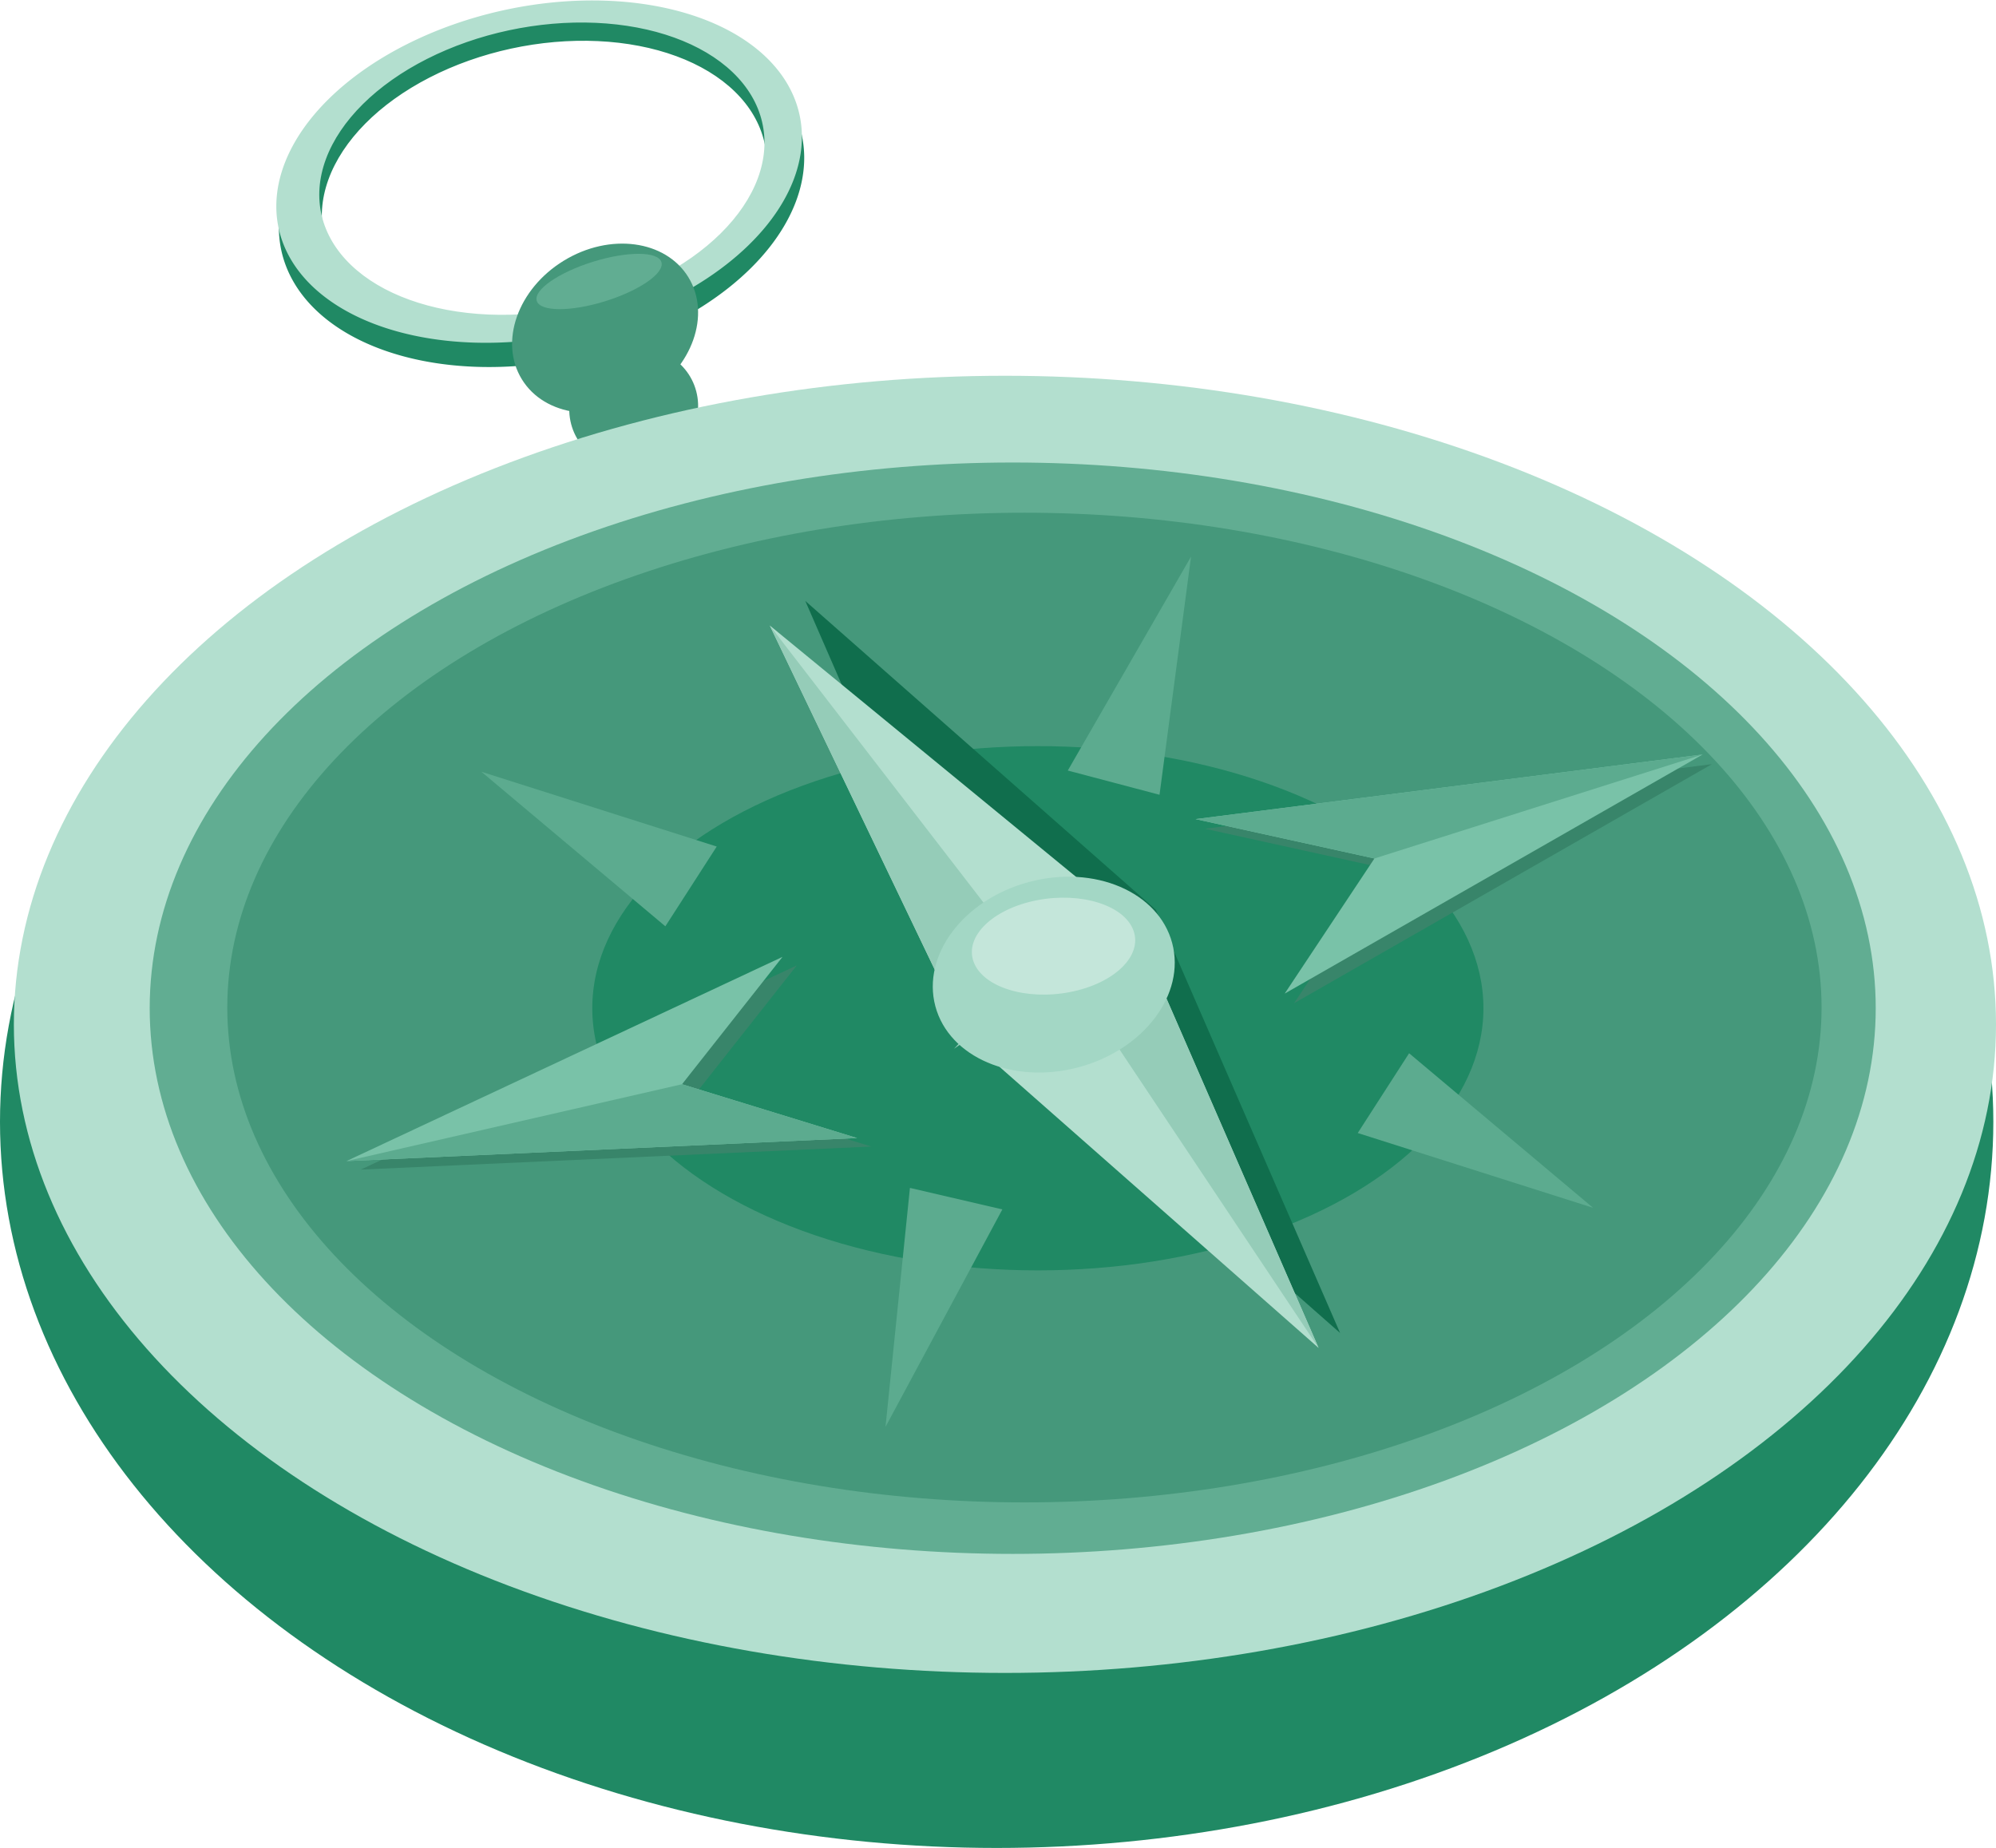 <?xml version="1.0" encoding="UTF-8" standalone="no"?>
<!-- Created with Inkscape (http://www.inkscape.org/) -->

<svg
   width="183.595mm"
   height="170.005mm"
   viewBox="0 0 183.595 170.005"
   version="1.1"
   id="svg125677"
   xmlns="http://www.w3.org/2000/svg"
  >
  <defs
     id="defs125674">
    <clipPath
       clipPathUnits="userSpaceOnUse"
       id="clipPath127051">
      <ellipse
         style="display:none;fill:#ff8080;fill-opacity:1;stroke-width:0.226"
         id="ellipse127053"
         cx="98.285"
         cy="0.687"
         rx="21.374"
         ry="18.541" />
      <path
         id="lpe_path-effect127055"
         style="fill:#ff8080;fill-opacity:1;stroke-width:0.226"
         class="powerclip"
         d="M 67.447,-25.601 H 128.264 V 27.318 H 67.447 Z M 119.658,0.687 A 21.374,18.541 0 0 0 98.285,-17.854 21.374,18.541 0 0 0 76.911,0.687 21.374,18.541 0 0 0 98.285,19.228 21.374,18.541 0 0 0 119.658,0.687 Z" />
    </clipPath>
    <clipPath
       clipPathUnits="userSpaceOnUse"
       id="clipPath127051-9">
      <ellipse
         style="display:none;fill:#ff8080;fill-opacity:1;stroke-width:0.226"
         id="ellipse127053-3"
         cx="98.285"
         cy="0.687"
         rx="21.374"
         ry="18.541" />
      <path
         id="lpe_path-effect127055-4"
         style="fill:#ff8080;fill-opacity:1;stroke-width:0.226"
         class="powerclip"
         d="M 67.447,-25.601 H 128.264 V 27.318 H 67.447 Z M 119.658,0.687 A 21.374,18.541 0 0 0 98.285,-17.854 21.374,18.541 0 0 0 76.911,0.687 21.374,18.541 0 0 0 98.285,19.228 21.374,18.541 0 0 0 119.658,0.687 Z" />
    </clipPath>
    <clipPath
       clipPathUnits="userSpaceOnUse"
       id="clipath_lpe_path-effect127106">
      <ellipse
         style="display:none;fill:#ff8080;fill-opacity:1;stroke-width:0.226"
         id="ellipse127108"
         cx="98.285"
         cy="0.687"
         rx="21.374"
         ry="18.541" />
      <path
         id="lpe_path-effect127106"
         style="fill:#ff8080;fill-opacity:1;stroke-width:0.226"
         class="powerclip"
         d="M 67.447,-25.601 H 128.264 V 27.318 H 67.447 Z M 119.658,0.687 A 21.374,18.541 0 0 0 98.285,-17.854 21.374,18.541 0 0 0 76.911,0.687 21.374,18.541 0 0 0 98.285,19.228 21.374,18.541 0 0 0 119.658,0.687 Z" />
    </clipPath>
  </defs>
  <g
     id="layer1"
     transform="translate(-0.702,-22.268)">
    <ellipse
       style="fill:#208964;fill-opacity:1;stroke-width:0.209"
       id="path125727"
       cx="92.377"
       cy="125.472"
       rx="91.675"
       ry="66.801" />
    <path
       style="fill:#208964;fill-opacity:1;stroke-width:0.265"
       id="path126924-1"
       clip-path="url(#clipath_lpe_path-effect127106)"
       transform="matrix(0.82,-0.422,0.57,0.556,-30.216,80.81)"
       d="M 123.264,0.858 A 25.408,21.46 0 0 1 97.855,22.318 25.408,21.46 0 0 1 72.447,0.858 25.408,21.46 0 0 1 97.855,-20.601 25.408,21.46 0 0 1 123.264,0.858 Z" />
    <path
       style="fill:#b3dfcf;fill-opacity:1;stroke-width:0.265"
       id="path126924"
       clip-path="url(#clipPath127051)"
       transform="matrix(0.821,-0.415,0.569,0.545,-30.538,78.199)"
       d="M 123.264,0.858 A 25.408,21.46 0 0 1 97.855,22.318 25.408,21.46 0 0 1 72.447,0.858 25.408,21.46 0 0 1 97.855,-20.601 25.408,21.46 0 0 1 123.264,0.858 Z" />
    <ellipse
       style="fill:#45987b;fill-opacity:1;stroke-width:0.248"
       id="path125957-1"
       cx="20.664"
       cy="74.175"
       rx="8.983"
       ry="7.284"
       transform="rotate(-31.483)" />
    <ellipse
       style="fill:#45987b;fill-opacity:1;stroke-width:0.177"
       id="path125957"
       cx="72.786"
       cy="-41.891"
       rx="5.584"
       ry="5.948"
       transform="rotate(75.3)" />
    <ellipse
       style="fill:#b3dfcf;fill-opacity:1;stroke-width:0.271"
       id="path125703"
       cx="93.137"
       cy="116.504"
       rx="91.16"
       ry="59.667" />
    <ellipse
       style="fill:#61ad92;fill-opacity:1;stroke-width:0.232"
       id="path125703-3"
       cx="93.853"
       cy="115.019"
       rx="79.381"
       ry="50.202" />
    <ellipse
       style="fill:#45987b;fill-opacity:1;stroke-width:0.291"
       id="path125853"
       cx="94.93"
       cy="114.96"
       rx="73.322"
       ry="45.523" />
    <ellipse
       style="fill:#208964;fill-opacity:1;stroke-width:0.265"
       id="path127172"
       cx="96.166"
       cy="115.023"
       rx="40.985"
       ry="24.115" />
    <path
       style="color:#000000;fill:#106e4d;fill-opacity:1;stroke-width:0.134;-inkscape-stroke:none"
       d="m 91.723,116.488 15.295,-10.527 v 0 l 16.949,38.937 z"
       id="rect127276-5" />
    <path
       style="color:#000000;fill:#106e4d;fill-opacity:1;stroke-width:0.134;-inkscape-stroke:none"
       d="m 107.018,105.961 -15.295,10.527 v 0 L 74.774,77.551 Z"
       id="rect127276-5-8" />
    <path
       style="color:#000000;fill:#b3dfcf;fill-opacity:1;stroke-width:0.134;-inkscape-stroke:none"
       d="m 89.744,117.862 15.295,-10.527 v 0 l 16.949,38.937 z"
       id="rect127276" />
    <path
       style="color:#000000;fill:#95ccb8;fill-opacity:1;stroke-width:0.134;-inkscape-stroke:none"
       d="m 100.994,114.793 4.045,-7.458 v 0 l 16.949,38.937 z"
       id="rect127276-07" />
    <path
       style="color:#000000;fill:#b3dfcf;fill-opacity:1;stroke-width:0.134;-inkscape-stroke:none"
       d="m 89.744,117.862 c 6.454,-2.045 11.775,-5.313 15.295,-10.527 v 0 L 71.507,79.812 Z"
       id="rect127276-0" />
    <path
       style="color:#000000;fill:#95ccb8;fill-opacity:1;stroke-width:0.134;-inkscape-stroke:none"
       d="m 95.591,111.039 -7.135,7.71 1.288,-0.886 -18.237,-38.05 z"
       id="rect127276-07-3" />
    <ellipse
       style="fill:#a3d7c5;fill-opacity:1;stroke-width:0.283"
       id="path129709"
       cx="65.456"
       cy="133.324"
       rx="11.273"
       ry="8.823"
       transform="rotate(-14.947)" />
    <ellipse
       style="fill:#c4e6da;fill-opacity:1;stroke-width:0.165"
       id="path129709-6"
       cx="55.038"
       cy="127.529"
       rx="7.495"
       ry="4.49"
       transform="matrix(0.981,-0.192,0.342,0.94,0,0)" />
    <ellipse
       style="fill:#61ad92;fill-opacity:1;stroke-width:0.265"
       id="path129970"
       cx="38.97"
       cy="62.574"
       rx="6.005"
       ry="1.9"
       transform="rotate(-17.29)" />
    <path
       style="color:#000000;fill:#38856a;fill-opacity:1;stroke-width:0.187;-inkscape-stroke:none"
       d="m 73.994,111.079 -9.241,11.716 16.102,4.952 -46.969,2.119 z"
       id="rect133065-12" />
    <path
       style="color:#000000;fill:#79c2a8;fill-opacity:1;stroke-width:0.187;-inkscape-stroke:none"
       d="m 72.678,110.297 -9.241,11.716 16.102,4.952 -46.969,2.119 z"
       id="rect133065" />
    <path
       style="color:#000000;fill:#5cab8f;fill-opacity:1;stroke-width:0.187;-inkscape-stroke:none"
       d="m 63.437,122.013 v 0 l 16.102,4.952 -46.969,2.119 z"
       id="rect133065-1" />
    <path
       style="color:#000000;fill:#38856a;fill-opacity:1;stroke-width:0.187;-inkscape-stroke:none"
       d="m 119.73,114.563 8.255,-12.431 -16.453,-3.622 46.64,-5.943 z"
       id="rect133065-9-6" />
    <path
       style="color:#000000;fill:#79c2a8;fill-opacity:1;stroke-width:0.187;-inkscape-stroke:none"
       d="m 118.869,113.676 8.255,-12.431 -16.453,-3.622 46.64,-5.943 z"
       id="rect133065-9" />
    <path
       style="color:#000000;fill:#5cab8f;fill-opacity:1;stroke-width:0.187;-inkscape-stroke:none"
       d="m 127.123,101.245 v 0 l -16.453,-3.622 46.64,-5.943 z"
       id="rect133065-1-5" />
    <path
       style="color:#000000;fill:#5cab8f;stroke-width:0.076;-inkscape-stroke:none"
       d="m 84.399,131.551 8.501,1.978 -10.749,20.009 z"
       id="rect135537" />
    <path
       style="color:#000000;fill:#5cab8f;stroke-width:0.076;-inkscape-stroke:none"
       d="M 107.357,95.384 98.918,93.155 110.256,73.473 Z"
       id="rect135537-5" />
    <path
       style="color:#000000;fill:#5cab8f;stroke-width:0.076;-inkscape-stroke:none"
       d="M 61.902,107.485 66.628,100.147 44.981,93.267 Z"
       id="rect135537-5-0" />
    <path
       style="color:#000000;fill:#5cab8f;stroke-width:0.076;-inkscape-stroke:none"
       d="m 130.314,119.163 -4.725,7.338 21.647,6.881 z"
       id="rect135537-5-0-8" />
  </g>
</svg>
